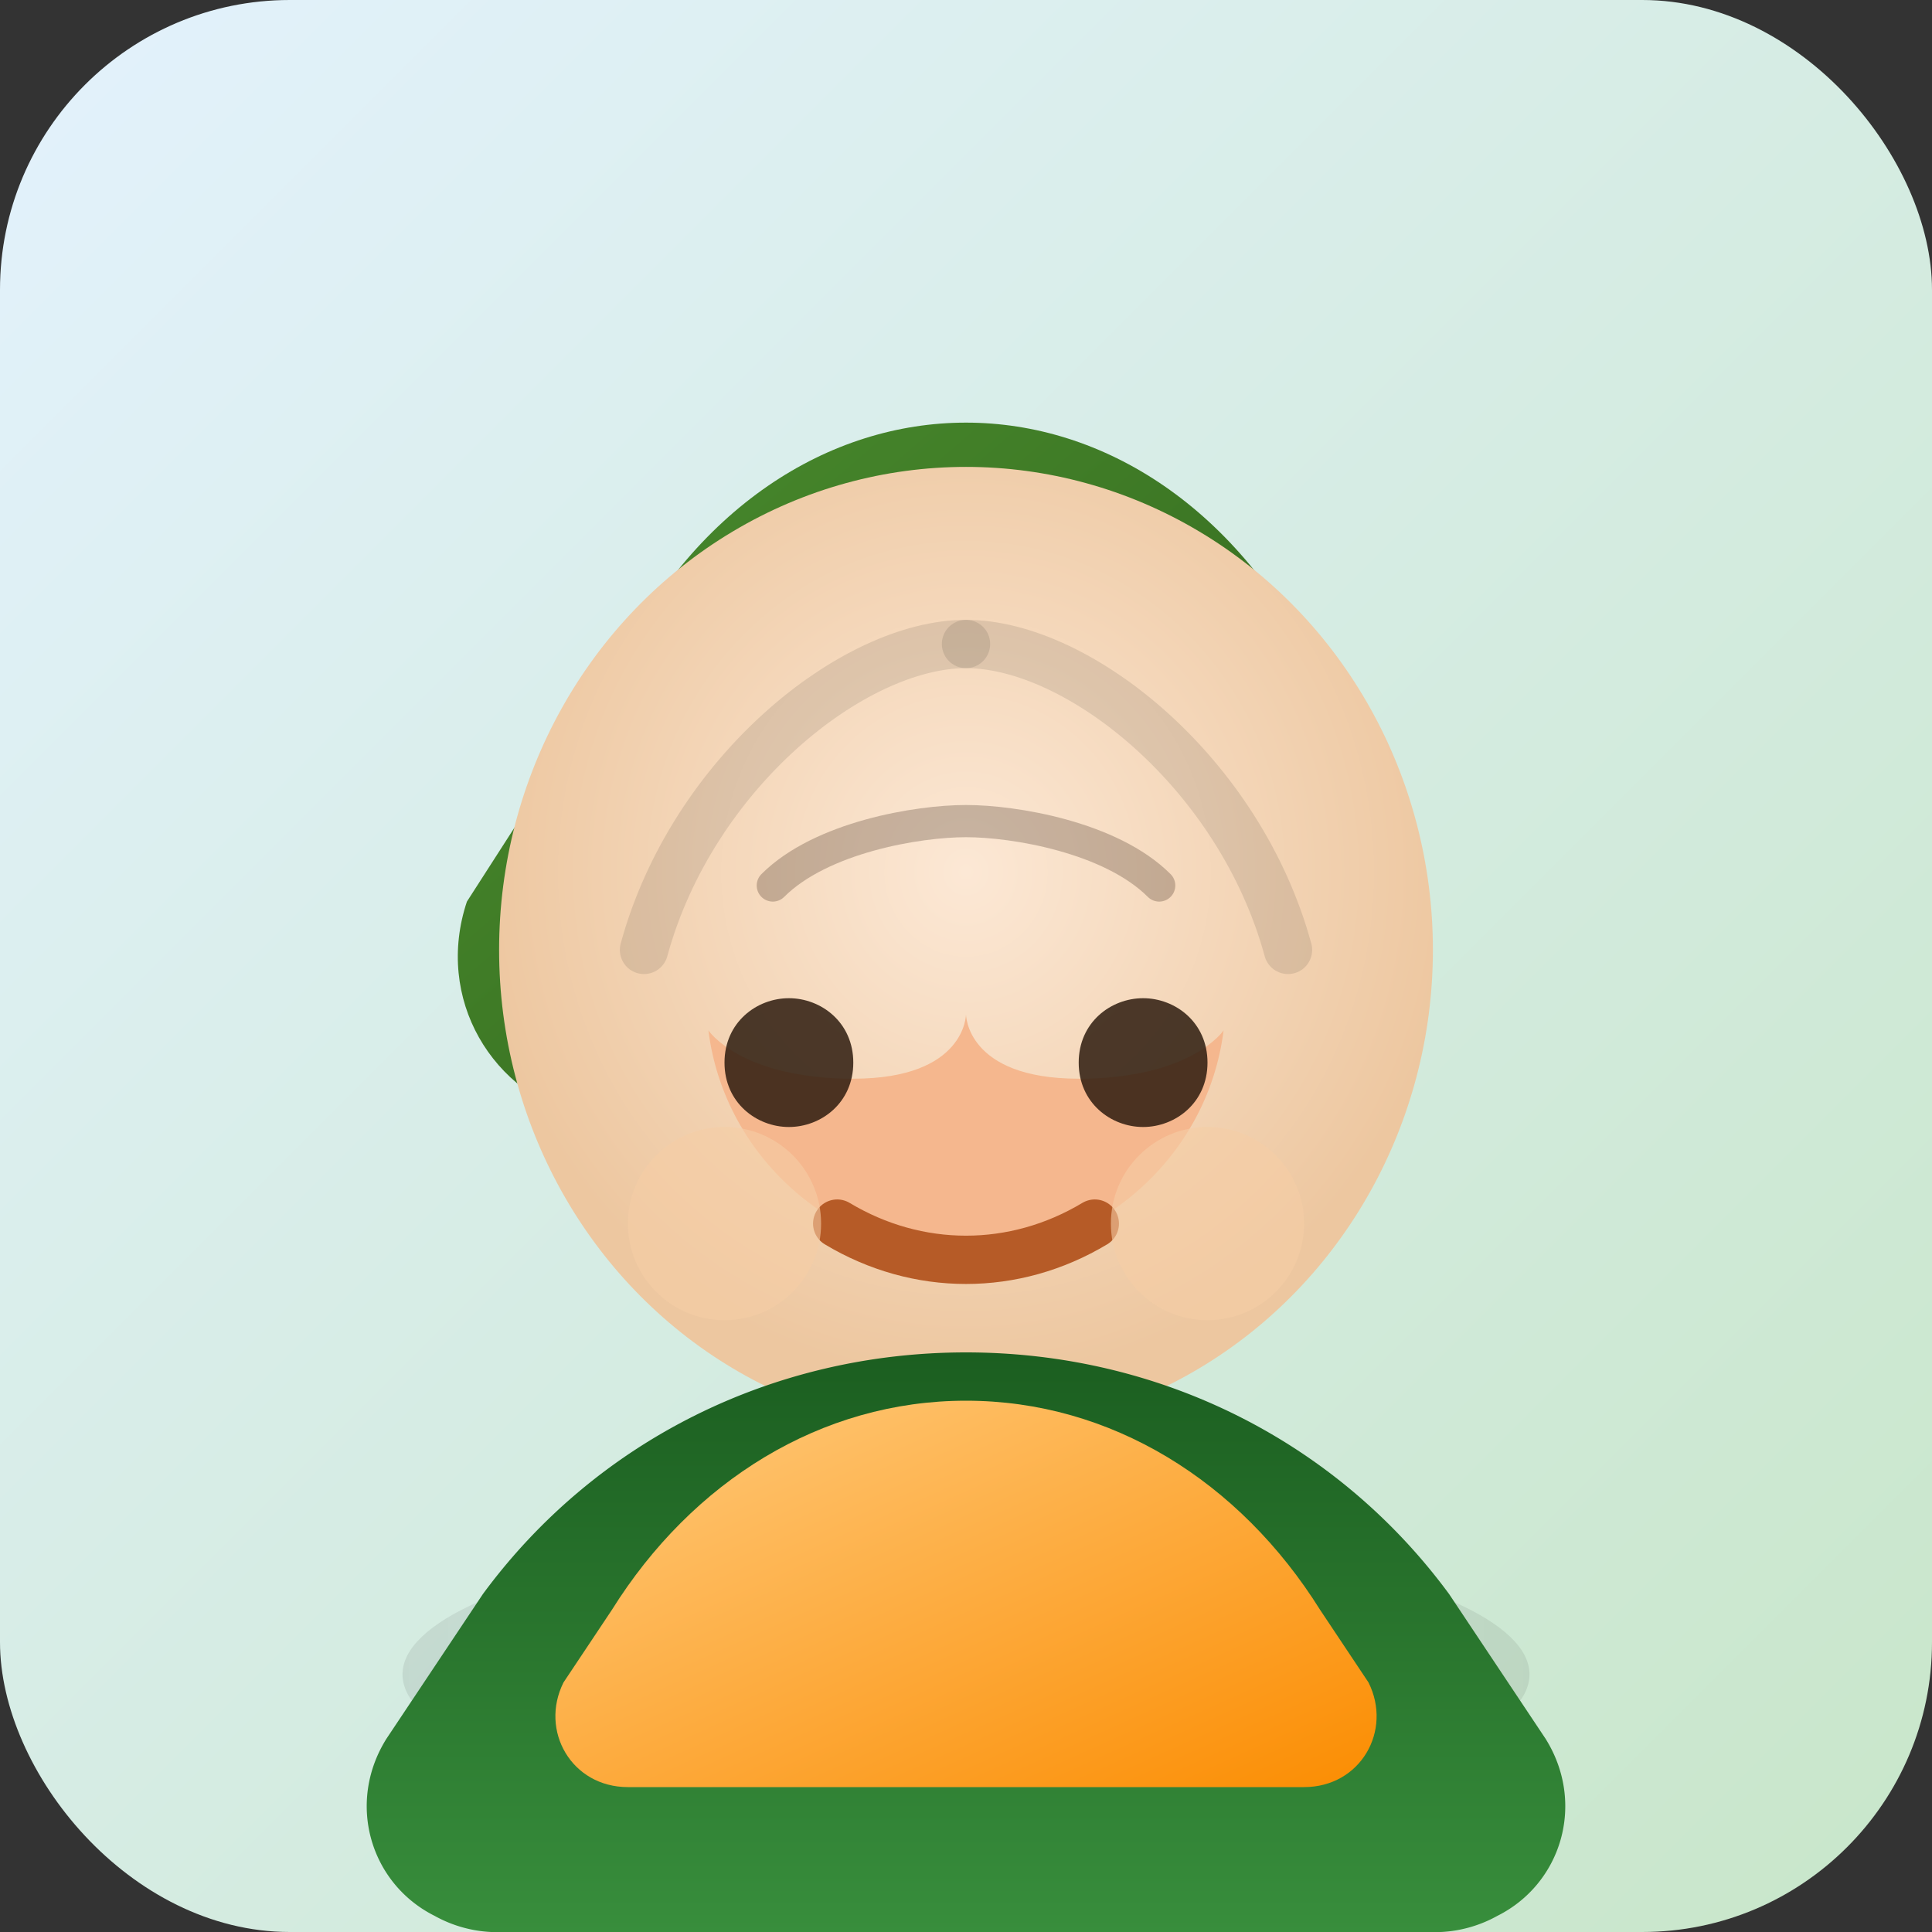 <svg xmlns="http://www.w3.org/2000/svg" width="240" height="240" viewBox="0 0 240 240" role="img" aria-labelledby="title desc">
  <rect x="0" y="0" width="240" height="240" fill="#333333" stroke="none"/>
  <title id="title">Friendly gardener assistant portrait</title>
  <desc id="desc">A softly lit, realistic cartoon illustration of a smiling gardener created with AI style shading.</desc>
  <defs>
    <linearGradient id="bgGradient" x1="0%" y1="0%" x2="100%" y2="100%">
      <stop offset="0%" stop-color="#e3f2fd" />
      <stop offset="100%" stop-color="#c8e6c9" />
    </linearGradient>
    <radialGradient id="faceGradient" cx="50%" cy="42%" r="58%">
      <stop offset="0%" stop-color="#fce8d5" />
      <stop offset="90%" stop-color="#edc7a0" />
    </radialGradient>
    <linearGradient id="hatGradient" x1="0%" y1="0%" x2="100%" y2="100%">
      <stop offset="0%" stop-color="#4c8f2f" />
      <stop offset="100%" stop-color="#2d5f1a" />
    </linearGradient>
    <linearGradient id="coatGradient" x1="0%" y1="0%" x2="0%" y2="100%">
      <stop offset="0%" stop-color="#1b5e20" />
      <stop offset="100%" stop-color="#388e3c" />
    </linearGradient>
    <linearGradient id="apronGradient" x1="0%" y1="0%" x2="100%" y2="100%">
      <stop offset="0%" stop-color="#ffcc80" />
      <stop offset="100%" stop-color="#fb8c00" />
    </linearGradient>
    <linearGradient id="shadowGradient" x1="0%" y1="0%" x2="100%" y2="0%">
      <stop offset="0%" stop-color="#000" stop-opacity="0.22" />
      <stop offset="50%" stop-color="#000" stop-opacity="0.06" />
      <stop offset="100%" stop-color="#000" stop-opacity="0.22" />
    </linearGradient>
  </defs>
  <rect width="240" height="240" fill="url(#bgGradient)" rx="36" />
  <ellipse cx="120" cy="208" rx="70" ry="18" fill="url(#shadowGradient)" opacity="0.35" />
  <g transform="translate(0,6)">
    <path d="M76 78c20-42 68-42 88 0l10 28c4 12-3 24-15 27l-32 8c-7 2-15 2-22 0l-32-8c-12-3-19-15-15-27z" fill="url(#hatGradient)" />
    <ellipse cx="120" cy="112" rx="58" ry="60" fill="url(#faceGradient)" />
    <path d="M120 162c24 0 46 11 60 30l12 18c5 8 2 18-6 22a16 16 0 0 1-7 2H61a16 16 0 0 1-7-2c-8-4-11-14-6-22l12-18c14-19 36-30 60-30z" fill="url(#coatGradient)" />
    <path d="M120 168c-18 0-34 10-44 26l-6 9c-3 6 1 13 8 13h84c7 0 11-7 8-13l-6-9c-10-16-26-26-44-26z" fill="url(#apronGradient)" />
    <path d="M120 150c16 0 30-12 32-28 0 0-4 6-18 6s-14-8-14-8-0 8-14 8-18-6-18-6c2 16 16 28 32 28z" fill="#f5b78e" />
    <path d="M98 118c4 0 8 3 8 8s-4 8-8 8-8-3-8-8 4-8 8-8zm44 0c4 0 8 3 8 8s-4 8-8 8-8-3-8-8 4-8 8-8z" fill="#2d1b0f" opacity="0.85" />
    <path d="M96 104c6-6 18-8 24-8s18 2 24 8" fill="none" stroke="#2d1b0f" stroke-width="4" stroke-linecap="round" opacity="0.25" />
    <path d="M104 146c10 6 22 6 32 0" fill="none" stroke="#b65b27" stroke-width="6" stroke-linecap="round" stroke-linejoin="round" />
    <path d="M80 112c6-22 26-38 40-38" fill="none" stroke="#000" stroke-opacity="0.1" stroke-width="6" stroke-linecap="round" />
    <path d="M160 112c-6-22-26-38-40-38" fill="none" stroke="#000" stroke-opacity="0.1" stroke-width="6" stroke-linecap="round" />
    <circle cx="90" cy="146" r="12" fill="#f5cda5" opacity="0.6" />
    <circle cx="150" cy="146" r="12" fill="#f5cda5" opacity="0.6" />
  </g>
</svg>
